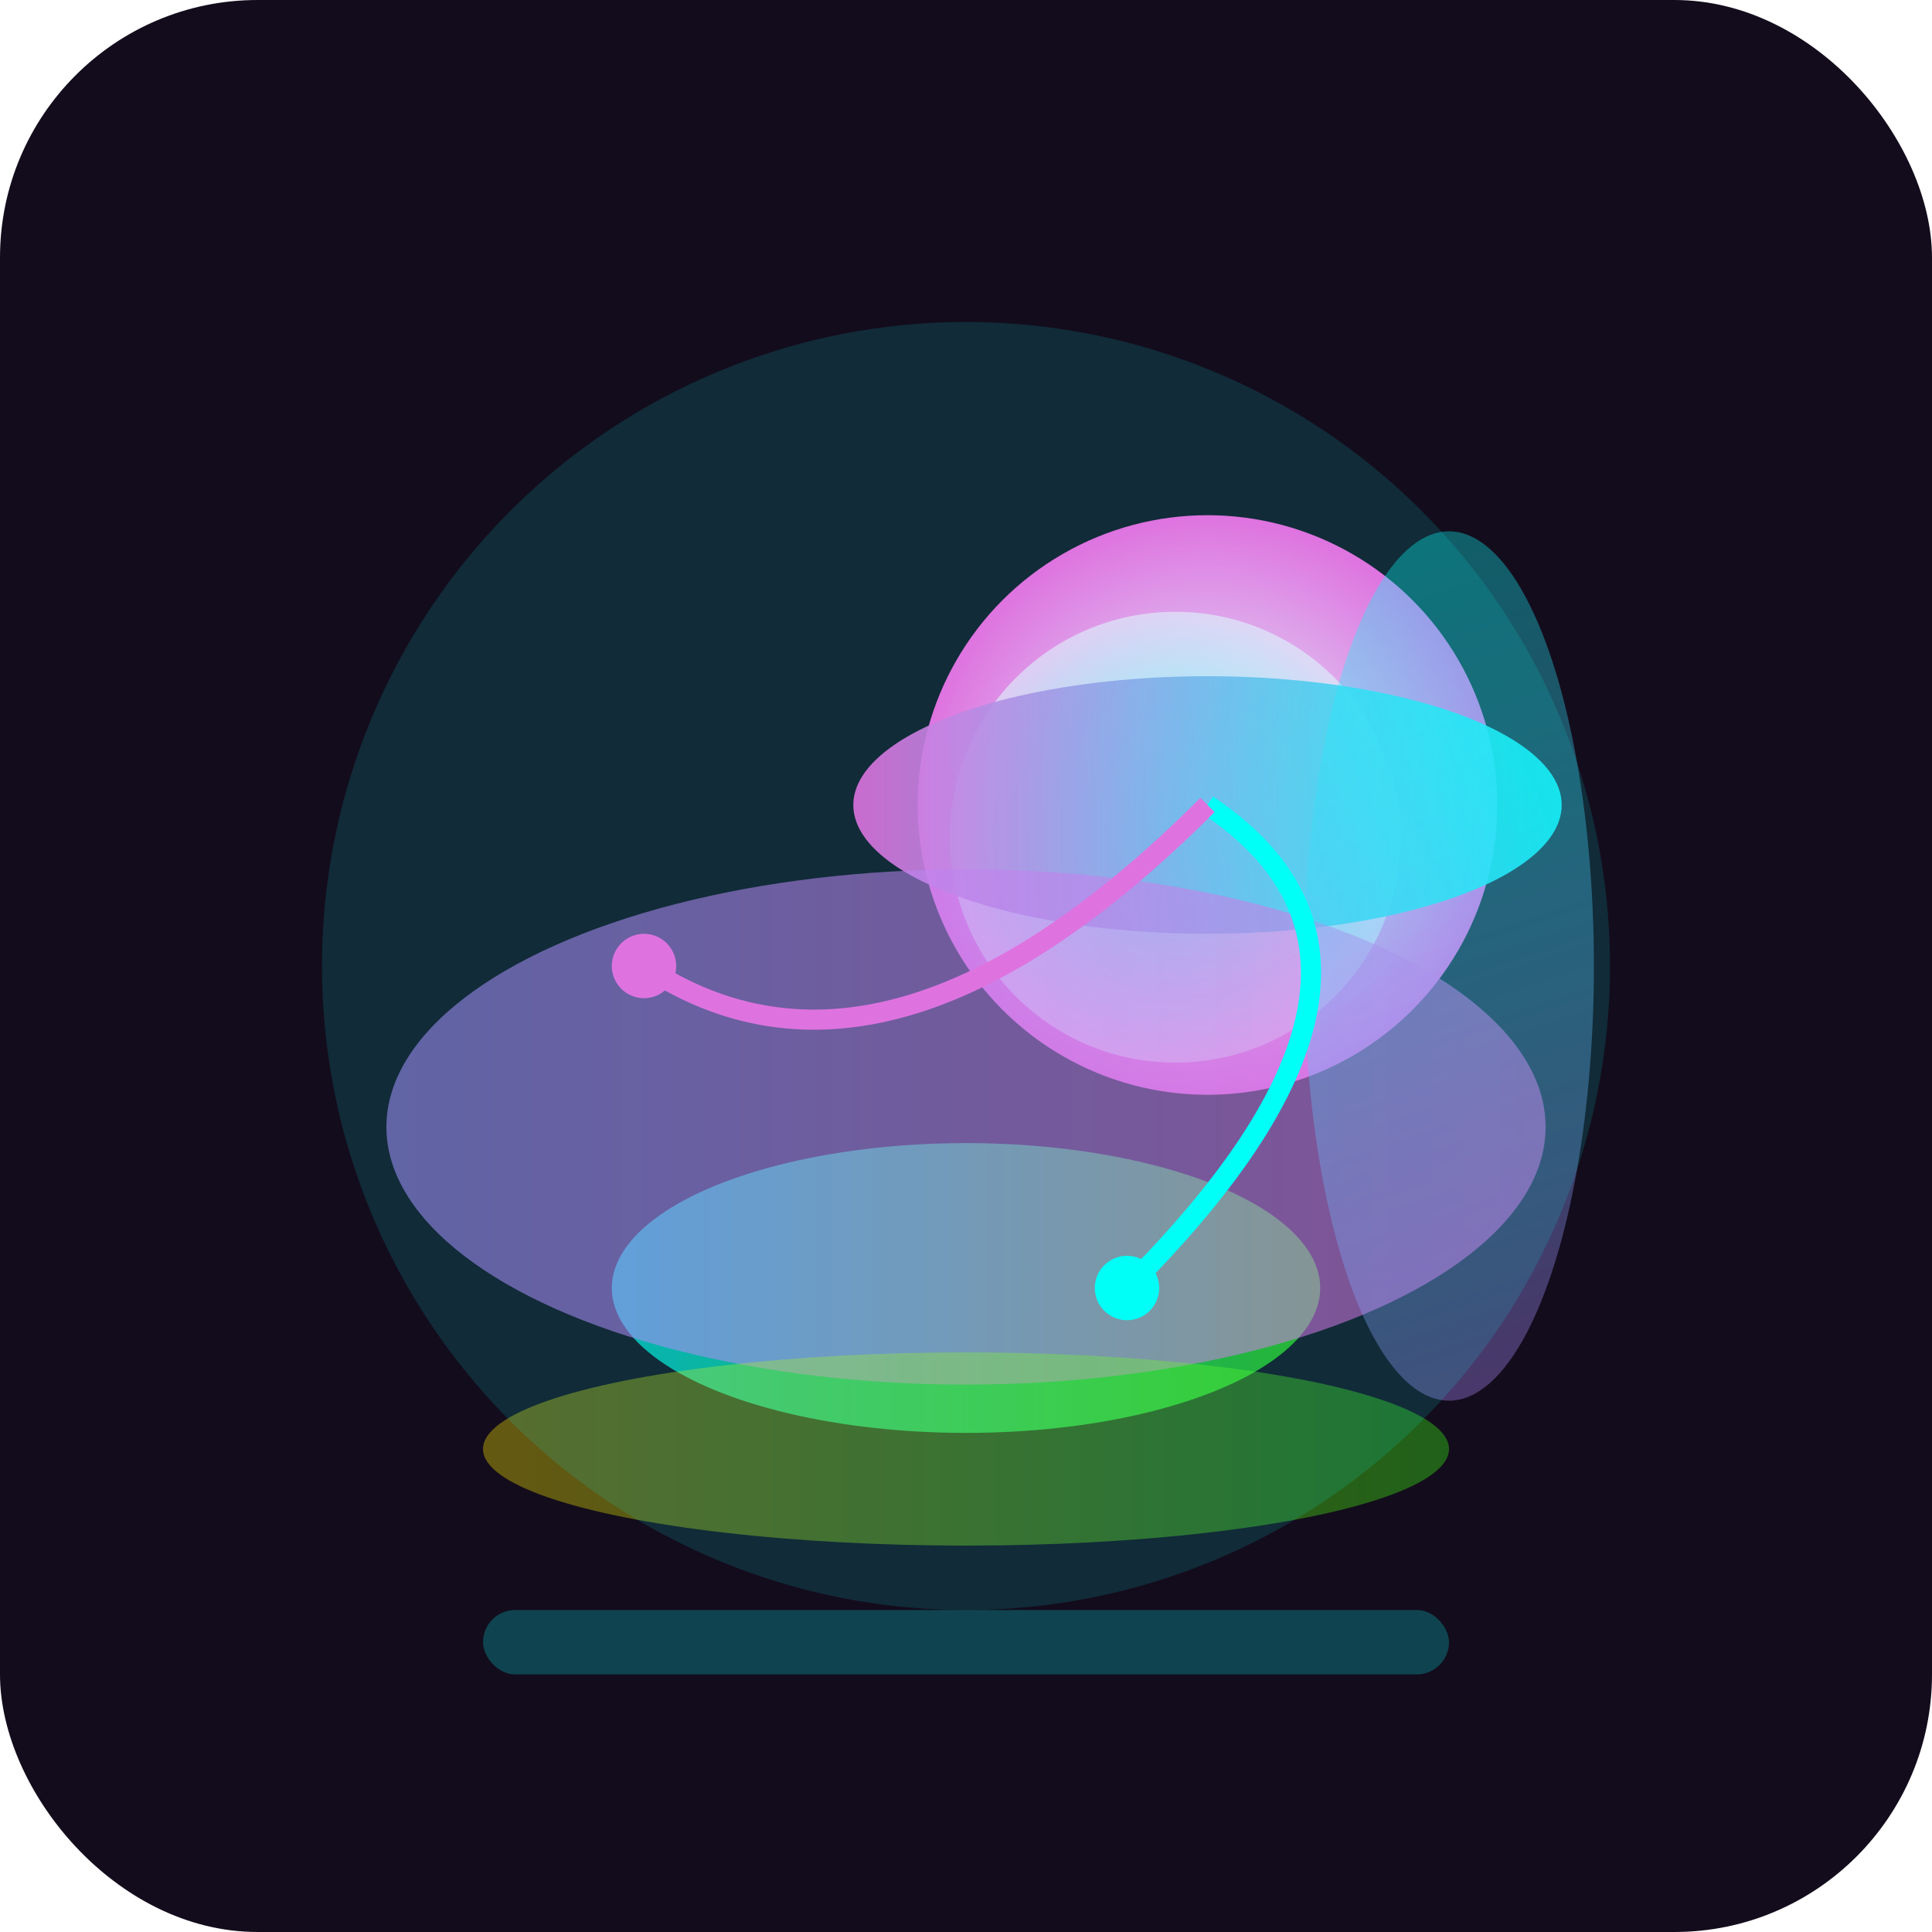 <svg width="240" height="240" viewBox="0 0 240 240" fill="none" xmlns="http://www.w3.org/2000/svg">
  <rect width="240" height="240" rx="32" fill="#130c1c"/>
  <!-- Main neon moon -->
  <ellipse cx="150" cy="100" rx="36" ry="36" fill="url(#radial1)"/>
  <ellipse cx="146" cy="104" rx="28" ry="28" fill="url(#radial2)" opacity="0.55"/>
  <!-- Neon gradients -->
  <ellipse cx="150" cy="100" rx="44" ry="16" fill="url(#pinkblue)" opacity="0.9"/>
  <ellipse cx="120" cy="160" rx="44" ry="18" fill="url(#bluegreen)" opacity="0.65"/>
  <ellipse cx="120" cy="140" rx="72" ry="32" fill="url(#purplepink)" opacity="0.55"/>
  <ellipse cx="120" cy="180" rx="60" ry="12" fill="url(#yellowgreen)" opacity="0.35"/>
  <ellipse cx="180" cy="120" rx="18" ry="54" fill="url(#tealviolet)" opacity="0.35"/>
  <!-- Circuit traces -->
  <path d="M150 100 Q180 120 140 160" stroke="#00fff7" stroke-width="2.5" fill="none"/>
  <circle cx="140" cy="160" r="4" fill="#00fff7"/>
  <path d="M150 100 Q110 140 80 120" stroke="#ff5edc" stroke-width="2.5" fill="none"/>
  <circle cx="80" cy="120" r="4" fill="#ff5edc"/>
  <!-- Neon base -->
  <rect x="60" y="200" width="120" height="8" rx="4" fill="#00fff7" opacity="0.23"/>
  <!-- Outer glow -->
  <g filter="url(#glow)">
    <ellipse cx="120" cy="120" rx="80" ry="80" fill="#00fff7" opacity="0.13"/>
  </g>
  <defs>
    <linearGradient id="pinkblue" x1="106" y1="100" x2="194" y2="100" gradientUnits="userSpaceOnUse">
      <stop stop-color="#ff5edc"/>
      <stop offset="1" stop-color="#00fff7"/>
    </linearGradient>
    <linearGradient id="bluegreen" x1="76" y1="160" x2="164" y2="160" gradientUnits="userSpaceOnUse">
      <stop stop-color="#00fff7"/>
      <stop offset="1" stop-color="#39ff14"/>
    </linearGradient>
    <linearGradient id="purplepink" x1="48" y1="140" x2="192" y2="140" gradientUnits="userSpaceOnUse">
      <stop stop-color="#b983ff"/>
      <stop offset="1" stop-color="#ff5edc"/>
    </linearGradient>
    <linearGradient id="yellowgreen" x1="60" y1="180" x2="180" y2="180" gradientUnits="userSpaceOnUse">
      <stop stop-color="#ffe600"/>
      <stop offset="1" stop-color="#39ff14"/>
    </linearGradient>
    <linearGradient id="tealviolet" x1="162" y1="66" x2="198" y2="174" gradientUnits="userSpaceOnUse">
      <stop stop-color="#00fff7"/>
      <stop offset="1" stop-color="#b983ff"/>
    </linearGradient>
    <radialGradient id="radial1" cx="0" cy="0" r="1" gradientTransform="translate(150 100) scale(36)" gradientUnits="userSpaceOnUse">
      <stop stop-color="#fff"/>
      <stop offset="1" stop-color="#ff5edc"/>
    </radialGradient>
    <radialGradient id="radial2" cx="0" cy="0" r="1" gradientTransform="translate(146 104) scale(28)" gradientUnits="userSpaceOnUse">
      <stop stop-color="#00fff7"/>
      <stop offset="1" stop-color="#fff"/>
    </radialGradient>
    <filter id="glow" x="0" y="0" width="240" height="240" filterUnits="userSpaceOnUse" color-interpolation-filters="sRGB">
      <feGaussianBlur stdDeviation="18" result="blur"/>
      <feMerge>
        <feMergeNode in="blur"/>
        <feMergeNode in="SourceGraphic"/>
      </feMerge>
    </filter>
  </defs>
</svg>
